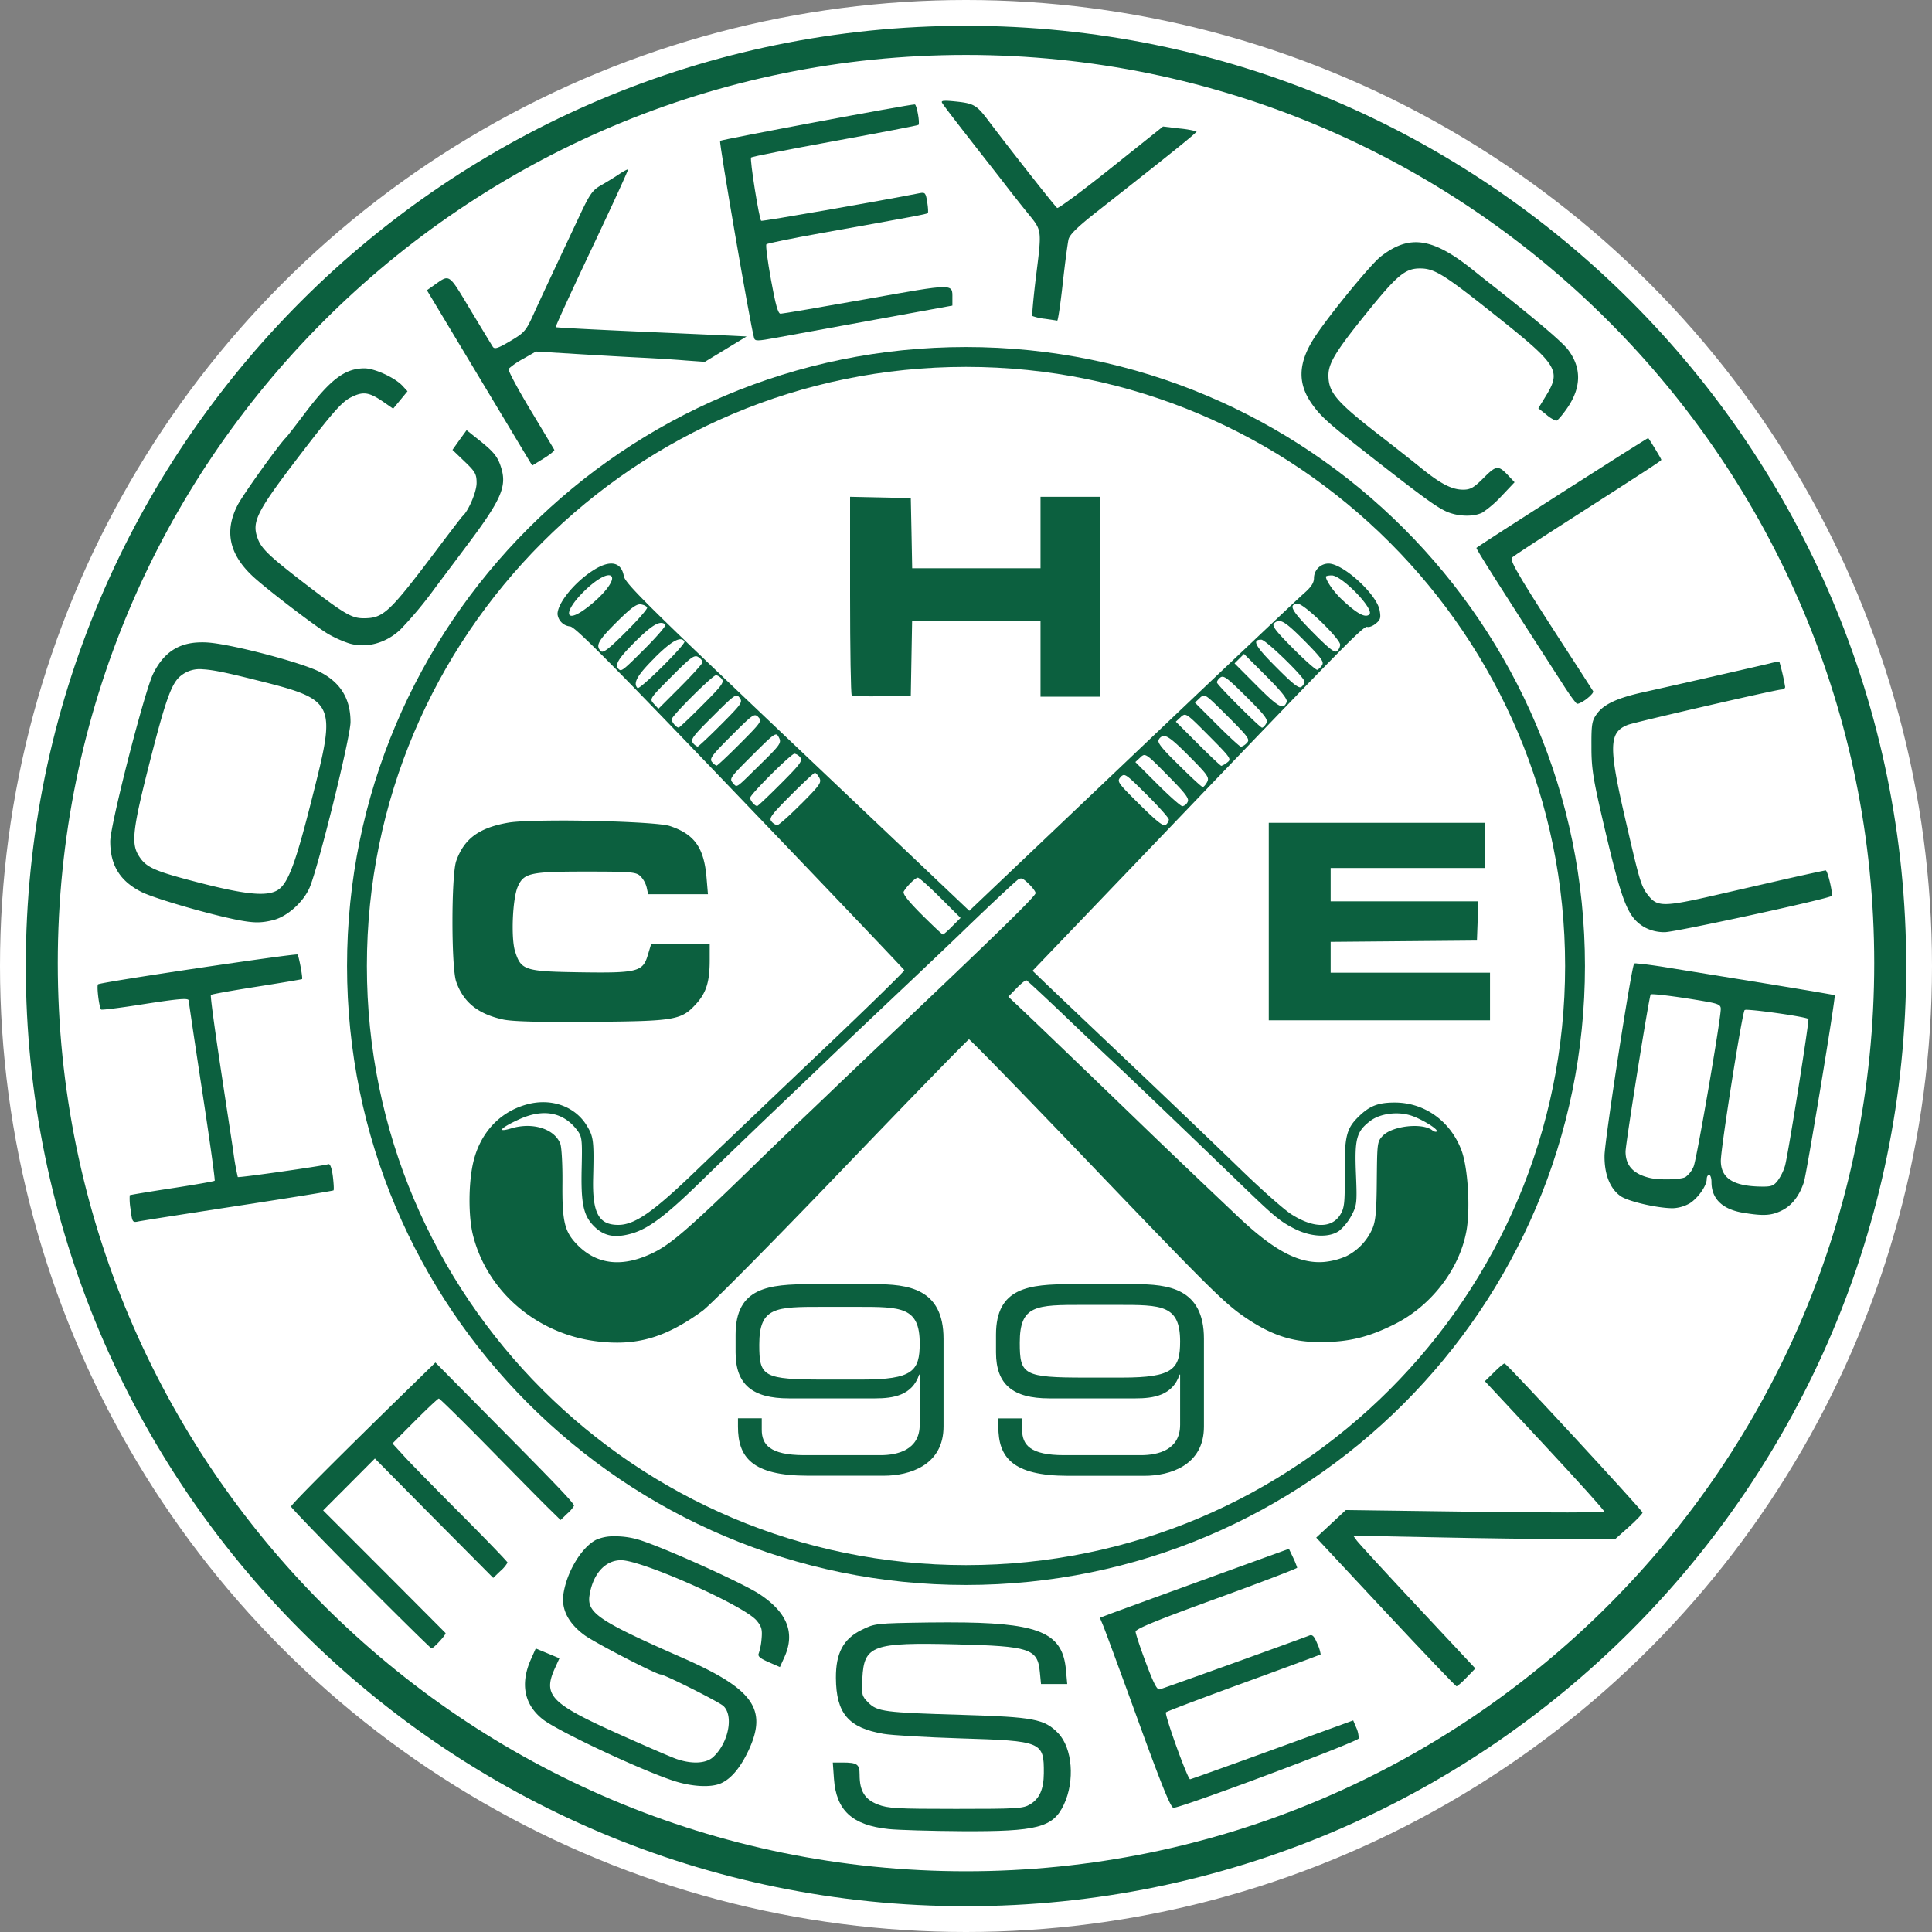 <svg id="Ebene_1" data-name="Ebene 1" xmlns="http://www.w3.org/2000/svg" viewBox="0 0 700 700"><rect x="0" y="0" width="700" height="700" fill="#808080" stroke="none"/><defs><style>.cls-1{fill:#ff9900;}.cls-2{fill:#fff;}.cls-3{fill:#0c603f;}</style></defs><rect class="cls-1" width="700" height="700" fill-opacity="0.0"/><circle class="cls-2" cx="350" cy="350" r="350"/><path class="cls-3" d="M350,9.34C161.86,9.34,9.34,161.86,9.34,350S161.86,690.66,350,690.66,690.66,538.14,690.66,350,538.14,9.34,350,9.34ZM350,678C168.26,678,20.93,530.71,20.93,349S168.26,19.9,350,19.9,679.07,167.23,679.07,349,531.74,678,350,678Z" transform="translate(0 0)"/><path class="cls-3" d="M349,350.19l2-.38Z" transform="translate(0 0)"/><path class="cls-3" d="M411.1,465.28H388.23c-15.36,0-27.36,1.14-27.36,18.29V490c0,11.61,6.08,16.66,19.3,16.66h31.3c6.38,0,13.38-1,15.91-8.61h.2v18.18c0,9.09-7.95,11-14.23,11H385.52c-12.18,0-15.18-3.67-15.18-9.19v-4.13h-8.62v3c0,11,4.95,17.8,25.28,17.8h27.65c9.19,0,21.56-3.75,21.56-17.8V485.07C436.21,466.69,423.19,465.28,411.1,465.28Zm-4.6,33.85H393.38c-22.59,0-23.9-1-23.9-12.65,0-13.69,5.91-13.69,23-13.69H405c15.84,0,22.58,0,22.58,13.21C427.58,496,425.16,499.13,406.5,499.13Z" transform="translate(0 0)"/><path class="cls-3" d="M214.05,370.23c30.76-.24,32.83-.6,38.26-6.6,3.6-4,4.83-8,4.83-15.73v-5.81H235.91l-1.24,4.09c-1.78,5.93-3.82,6.43-25.08,6.09-19.53-.31-20.85-.76-23-7.68-1.48-4.89-.88-19,1-23.29,2.17-5,4.43-5.51,24.82-5.51,16.12,0,18,.16,19.56,1.6a9.07,9.07,0,0,1,2.32,4.1l.54,2.5h21.67l-.51-6c-.91-10.86-4.37-15.74-13.27-18.7-3.41-1.13-22-1.91-37.63-2-9.37,0-17.65.2-20.93.78-10.61,1.84-16,5.83-18.86,13.88-1.81,5.11-1.83,38.67,0,43.77,2.61,7.4,7.82,11.63,16.85,13.64C185.48,370.12,195,370.38,214.05,370.23Z" transform="translate(0 0)"/><path class="cls-3" d="M316.75,465.28H293.88c-15.36,0-27.36,1.14-27.36,18.29V490c0,11.61,6.08,16.66,19.3,16.66h31.3c6.38,0,13.38-1,15.91-8.61h.2v18.18c0,9.09-8,11-14.23,11H291.17C279,527.15,276,523.48,276,518v-4.13h-8.62v3c0,11,4.95,17.8,25.28,17.8H320.3c9.19,0,21.56-3.75,21.56-17.8V485.07C341.86,466.69,328.84,465.28,316.75,465.28Zm-4.6,34.56H299c-22.59,0-23.9-1-23.9-12.66,0-13.68,5.91-13.68,23-13.68h12.55c15.84,0,22.58,0,22.58,13.21C333.23,496.73,330.81,499.84,312.15,499.84Z" transform="translate(0 0)"/><path class="cls-3" d="M373.26,653.73c-2.56,1.55-4.54,1.67-26.9,1.67-21.52,0-24.59-.17-28.32-1.61-4.72-1.82-6.59-4.88-6.59-10.76,0-3.83-.84-4.43-6.22-4.43h-3.49l.42,5.9c.82,11.5,6.61,16.81,19.82,18.2,3.45.36,15.41.71,26.57.78,27.26.15,33-1.33,36.89-9.59,4.09-8.6,3.13-20.6-2.07-25.95-4.95-5.1-8.87-5.84-34.92-6.62-28-.83-30.57-1.16-33.84-4.43-2.36-2.37-2.47-2.78-2.16-8.86.6-11.88,3.75-13,33.91-12.26,26.86.67,29.59,1.57,30.4,10.06l.42,4.32h9.5l-.47-5.15c-1.14-12.63-8.56-16.71-36.54-17.14-4-.07-8.41-.05-13.29,0-19.13.29-19.38.31-24.22,2.7-6.6,3.23-9.34,8.38-9.29,17.37.08,12.88,4.53,18.11,17.29,20.28,3,.52,15.6,1.26,27.92,1.64,29.49.91,30.2,1.2,30.12,12.65C378.16,648.25,376.65,651.68,373.26,653.73Z" transform="translate(0 0)"/><path class="cls-3" d="M308.61,251.9c.33.33,5.27.49,11,.35L330,252l.24-13.57.24-13.58H377v27.58h21.55V180H377V205.9h-46.5l-.24-12.72L330,180.47l-11-.24L308,180v35.65c0,19.61.27,35.93.6,36.26Z" transform="translate(0 0)"/><path class="cls-3" d="M566.58,557.65l18.54.07,5-4.45c2.73-2.44,5-4.8,5-5.24,0-.76-48.8-53.57-49.94-54-.3-.12-2,1.28-3.8,3.11L538,500.44l21.6,23.17c11.88,12.75,21.6,23.53,21.6,24s-19.43.5-46.78.13l-46.8-.63-5.36,5-5.37,5,25.14,26.94c13.84,14.81,25.4,26.93,25.7,26.93s2-1.45,3.68-3.23l3.13-3.23-20.84-22.28c-11.46-12.26-21.41-23.08-22.11-24.06l-1.28-1.77,28.86.57C535.07,557.33,556.39,557.61,566.58,557.65Z" transform="translate(0 0)"/><path class="cls-3" d="M557.37,147.93l2.84,2.26a12.17,12.17,0,0,0,3.64,2.27c.44,0,2.24-2.08,4-4.63,5.14-7.47,5.23-14.61.24-21.17-2.22-2.92-13.28-12.27-30-25.32L533,97.27c-8-6.33-14.18-9.44-19.83-9.51-4.39-.05-8.5,1.73-13,5.27-3.58,2.84-18,20.4-23.5,28.63-6.42,9.62-6.76,17.22-1.12,25,3.23,4.46,6,6.92,21.12,18.74,18.48,14.45,23.6,18.19,27.27,19.88,4.12,1.9,10,2.08,13.2.41a39.51,39.51,0,0,0,7-6.08l4.62-4.88-2.05-2.18c-3.83-4.1-4.49-4.06-9.14.59-3.59,3.59-4.8,4.28-7.46,4.28-4.06,0-8.13-2.1-15.26-7.88-3.13-2.53-9.7-7.71-14.6-11.51-16.07-12.45-18.93-15.77-18.93-22.05,0-4.38,2.71-8.82,13.62-22.32,11.28-14,14.19-16.4,19.56-16.4s8.8,2.24,28.13,17.64c21.6,17.2,23,19.41,17.71,28.17Z" transform="translate(0 0)"/><path class="cls-3" d="M581.11,298.93c6.67,28.49,8.67,33.51,14.78,37.06a15,15,0,0,0,7.33,1.75c3.74,0,59.38-12.09,60.42-13.12.58-.59-1.44-9.25-2.16-9.25-.34,0-6.61,1.36-13.93,3l-26.66,6.11c-17.45,4-20.29,4.05-23.29.45s-3.38-5-8.72-28.14c-6.1-26.42-6-31.55,1-34.19,2.69-1,53.81-12.78,55.59-12.78.73,0,1.33-.41,1.33-.92a79.62,79.62,0,0,0-2.1-9.16,18,18,0,0,0-3.53.65c-5.73,1.36-37.4,8.57-45.66,10.39-9.58,2.11-14.49,4.4-17,7.95-1.73,2.42-1.94,3.72-1.9,11.78C576.58,278.33,577.22,282.29,581.11,298.93Z" transform="translate(0 0)"/><path class="cls-3" d="M571.42,255c1.64,0,6.31-3.72,5.79-4.6-.33-.55-2.62-4.11-5.08-7.9C550.93,209.9,546.76,203,547.82,202c.6-.55,9.43-6.36,19.63-12.89,30.64-19.66,34.48-22.16,34.48-22.52s-4.1-7.08-4.74-7.88c-.17-.2-61.39,38.93-62.25,39.79-.25.26,7.89,13.11,32.17,50.74C569.17,252.41,571.11,255,571.42,255Z" transform="translate(0 0)"/><path class="cls-3" d="M159,506.72c.33,0,8.68,8.22,18.55,18.27s19.66,20,21.75,22l3.81,3.74,2.44-2.34a11.49,11.49,0,0,0,2.43-2.83c0-.93-6.33-7.54-28.22-29.64l-22-22.25L148.19,503c-26.18,25.54-42.74,42.15-42.74,42.85,0,.43,11.34,12.17,25.2,26.09s25.42,25.29,25.69,25.29c.81,0,5.48-5.12,5.07-5.56-.2-.22-10.25-10.31-22.33-22.42l-22-22,9.38-9.4,9.37-9.41,21.41,21.65L178.7,571.7l2.59-2.48a11.82,11.82,0,0,0,2.6-3.07c0-.31-7.69-8.29-17.08-17.72S148,529.42,146,527.14L142.2,523l8.12-8.14C154.78,510.38,158.69,506.72,159,506.72Z" transform="translate(0 0)"/><path class="cls-3" d="M62.31,430.52C54,431.79,47.14,432.93,47,433.06a22.12,22.12,0,0,0,.32,5.11c.58,4.68.69,4.84,2.87,4.37,1.25-.26,17.57-2.82,36.29-5.69s34.17-5.37,34.36-5.56.08-2.47-.24-5.08c-.38-3-1-4.61-1.61-4.41-2.14.67-32.54,5-32.84,4.66a94.74,94.74,0,0,1-1.64-9.38c-.74-5-3-19.65-4.94-32.59s-3.4-23.73-3.16-24,7.75-1.6,16.67-3,16.28-2.65,16.36-2.74c.34-.38-1.16-8.41-1.65-8.91s-71.4,10-72.27,10.8c-.57.54.39,8.4,1.12,9.13.22.22,6.52-.56,14-1.73,14.36-2.25,17.78-2.53,17.74-1.48,0,.35,2.18,15.09,4.88,32.75s4.74,32.28,4.52,32.5S70.59,429.25,62.31,430.52Z" transform="translate(0 0)"/><path class="cls-3" d="M72.16,232.75c-7.73.25-13,3.91-16.68,11.39-3.22,6.63-15.54,54.77-15.54,60.71,0,8.67,3.54,14.4,11.32,18.33,4.67,2.36,24.84,8.21,35.08,10.18h0c5.71,1.09,8.33,1.09,12.68,0,5.06-1.28,10.88-6.49,13.16-11.77,3.15-7.34,14.82-54.54,14.82-60,0-8.46-3.64-14.36-11.21-18.19-6.66-3.38-31.15-9.83-40.17-10.58A27.22,27.22,0,0,0,72.16,232.75Zm40.63,57.52c-5.92,23.41-8.64,30.42-12.6,32.47s-11.47,1.35-28-2.92-19.32-5.52-22-9.89-2.1-9.61,3.93-33.3,8.13-29.46,11.68-32a10.78,10.78,0,0,1,7.69-2.13c3.53.17,8.59,1.25,17,3.33C122.21,253.73,122.09,253.5,112.79,290.27Z" transform="translate(0 0)"/><path class="cls-3" d="M374.06,114.5a18.71,18.71,0,0,0,4.44,1c2.23.31,4.28.62,4.55.68s1.18-6,2-13.46,1.79-14.65,2.1-16c.4-1.7,3.3-4.54,10.14-9.92,27.85-21.88,36.56-28.9,36.25-29.2a36.67,36.67,0,0,0-6.24-1.06l-5.91-.71-18.78,15c-10.33,8.25-19.14,14.78-19.57,14.51C382.35,74.92,367,55.45,358,43.55c-4.24-5.6-5.18-6.13-12.32-6.84-.92-.09-1.69-.15-2.3-.18a10.89,10.89,0,0,0-1.15,0c-.92,0-1.16.28-.9.71.81,1.31,4.21,5.73,13,17,3.91,5,8.56,10.93,10.32,13.23s5.24,6.7,7.73,9.77c5.25,6.48,5.15,5.63,2.85,24C374.4,108.28,373.84,114.28,374.06,114.5Z" transform="translate(0 0)"/><path class="cls-3" d="M587.14,433.36c2.72,1.94,13.35,4.4,19,4.4a13.6,13.6,0,0,0,6-1.72c3-1.84,6.23-6.39,6.24-8.84,0-.83.39-1.51.87-1.51s.86,1.19.86,2.63c0,6,3.94,9.83,11.39,11.07s10.26,1.06,14-.76,6.46-5.34,8.1-10.35c1-3.12,11.6-67.27,11.16-67.69-.13-.13-11.3-2-24.81-4.22l-36-5.84c-4.7-.77-8.88-1.31-10.78-1.43a2.69,2.69,0,0,0-1.07,0c-1,1-10.76,64.43-10.75,69.68C581.28,425.52,583.35,430.66,587.14,433.36Zm46.07-67.48c4.54.17,21.25,2.59,22,3.31.42.42-7.28,48.86-8.45,53.15a17.92,17.92,0,0,1-2.63,5.39c-1.54,2-2.41,2.26-6.25,2.19-9.92-.17-14.36-3.05-14.39-9.33,0-4.65,7.71-53.62,8.63-54.63A2.42,2.42,0,0,1,633.21,365.88Zm-35.14-5.57a1.22,1.22,0,0,1,.59-.08c2.37,0,11.29,1.2,19.43,2.64,4.48.79,5.38,1.24,5.38,2.66,0,3.89-8.68,54.34-9.82,57.07a9,9,0,0,1-3,3.89c-1.69.91-9.15,1.11-12.62.35-6.13-1.35-9.06-4.45-9.06-9.6C589,414.29,597.51,360.87,598.07,360.31Z" transform="translate(0 0)"/><path class="cls-3" d="M412.32,623.29C420.8,646.65,424.18,655,425.17,655c3,0,66.87-23.93,67.1-25.12a9.21,9.21,0,0,0-.86-3.89l-1.12-2.65L461,634c-16.11,5.86-29.53,10.66-29.81,10.67-.89,0-9.4-23.61-8.74-24.26.35-.35,13-5.15,28.21-10.69s27.7-10.17,27.84-10.29a13.67,13.67,0,0,0-1.19-3.82c-1.09-2.71-1.79-3.47-2.84-3.06-4.74,1.86-53.34,19.34-54.34,19.55s-2.37-2.77-4.95-9.66c-2.05-5.45-3.73-10.52-3.73-11.26,0-1,7.72-4.15,29.3-12C456.86,573.32,470,568.3,470,568a30.36,30.36,0,0,0-1.5-3.69L467,561.16l-30.6,11.11c-16.82,6.11-32.24,11.73-34.24,12.49l-3.65,1.39,1.14,2.73C400.3,590.39,406,605.87,412.32,623.29Z" transform="translate(0 0)"/><path class="cls-3" d="M281.52,122.32l35.75-6.53,27.8-5.07,0-2.62c0-5.46,1.06-5.47-31.26.28-16.36,2.91-30.3,5.29-31,5.29-.91,0-1.82-3.23-3.46-12.28-1.23-6.76-2-12.55-1.66-12.89s9.3-2.16,20-4.07c33.54-6,38.11-6.85,38.48-7.23.2-.2.1-2-.22-4-.54-3.36-.76-3.61-2.83-3.2-14.39,2.84-57,10.28-57.34,10-.76-.76-4.19-22.39-3.64-22.94.32-.32,14-3,30.4-6s30-5.6,30.25-5.83c.58-.58-.65-7.42-1.34-7.4-2.34,0-70.07,12.73-70.54,13.2s10.87,66.38,12.29,71.34C273.53,123.66,274.23,123.65,281.52,122.32Z" transform="translate(0 0)"/><path class="cls-3" d="M189.48,130.05l4.71-2.69,14.89.91c8.18.5,18.76,1.1,23.5,1.33s11.81.67,15.7,1l7.09.51,7.57-4.6,7.57-4.6-4.31-.22c-2.37-.12-17.87-.81-34.43-1.54s-30.27-1.45-30.43-1.61,5.73-13,13.1-28.56,13.26-28.4,13.1-28.56-1.61.6-3.22,1.69-4.55,2.89-6.51,4c-3.1,1.75-4.09,3.13-7.67,10.74-9.31,19.79-14,29.76-16.8,35.95s-3.37,6.76-8.49,9.8c-4.39,2.6-5.64,3-6.27,2.08-.43-.65-4.1-6.7-8.16-13.45-8.12-13.51-7.31-13-13.42-8.7l-2.32,1.63,19.07,31.76,19.08,31.76,4.15-2.56c2.28-1.4,4-2.81,3.86-3.12s-4.08-6.86-8.7-14.54-8.17-14.35-7.88-14.82A27.72,27.72,0,0,1,189.48,130.05Z" transform="translate(0 0)"/><path class="cls-3" d="M274.93,599c-.48,1.06.32,1.8,3.51,3.2l4.14,1.81,1.61-3.56c4-8.79,1.06-16.2-8.94-22.82-6.38-4.23-37.19-18.06-44.67-20a29.9,29.9,0,0,0-8.13-1,15.45,15.45,0,0,0-6.46,1.26c-5.3,2.74-10.64,11.6-11.85,19.64-.82,5.51,1.73,10.53,7.55,14.86,3.65,2.72,26.09,14.31,27.69,14.31,1.39,0,21.12,9.91,22.73,11.42,3.81,3.57,1.79,13.51-3.77,18.54-2.59,2.34-7.78,2.57-13.36.61-2.07-.74-11.71-4.9-21.42-9.27-24.09-10.83-26.93-13.82-22.5-23.59l1.63-3.58-4.29-1.78-4.29-1.78-1.8,4.05c-3.88,8.78-2.36,16.34,4.36,21.63,5.31,4.19,34.82,18.08,47.12,22.18,6.67,2.22,13.71,2.64,17.41,1s7.07-5.67,10-11.89c7-15,1.75-22.29-23.92-33.58-30.45-13.39-34.71-16.26-33.68-22.7,1.24-7.75,5.68-12.67,11.42-12.67,7.63,0,44.54,16.43,49.11,21.86,1.79,2.13,2.1,3.26,1.81,6.52A23,23,0,0,1,274.93,599Z" transform="translate(0 0)"/><path class="cls-3" d="M110.59,149.56c-3.54,4.68-6.65,8.7-6.91,8.93-2.3,2.12-15.5,20.5-17.56,24.46-4.85,9.36-3.15,17.68,5.25,25.65,4.57,4.34,22.93,18.41,27.57,21.12a42.06,42.06,0,0,0,7.44,3.35c6.3,1.94,13.46,0,18.72-5a142.22,142.22,0,0,0,12.06-14.4c1.66-2.26,7-9.32,11.75-15.69,12.5-16.6,14.73-21.52,12.77-28.18-1.26-4.27-2.62-6-8.44-10.61l-4.18-3.33-2.56,3.53L163.94,163l4.37,4.19c3.9,3.73,4.37,4.58,4.37,7.82s-3,10.19-5.1,12c-.28.24-4.74,6.06-9.91,12.94C140.92,222.11,138.88,224,131.72,224c-4.29,0-6.88-1.52-20.67-12.1-13.28-10.2-16.25-13-17.61-16.62-2.4-6.33-.64-9.74,16.49-32.05,10.81-14.06,14-17.6,17.1-19.2,4.51-2.31,6.63-2,11.79,1.53l3.63,2.51,2.6-3.15,2.6-3.16-1.85-2c-2.77-2.95-10.08-6.3-13.74-6.3C125,133.49,119.85,137.33,110.59,149.56Z" transform="translate(0 0)"/><path class="cls-3" d="M505.39,399.47c-6.12,0-9.22,1.22-13.28,5.24-4.29,4.25-5,7.14-4.89,20.49.08,10.68-.11,12.46-1.62,14.91-3.07,5-9.76,4.93-17.74-.17-2.74-1.76-11-9.1-18.42-16.31s-25.65-24.69-40.59-38.84-28.85-27.38-30.94-29.4l-3.79-3.66,49.82-52c63.82-66.63,70.18-73.09,71.47-72.6.59.23,2-.31,3.07-1.2,1.69-1.37,1.9-2.09,1.37-4.87-1.08-5.8-13.22-16.87-18.48-16.87a5.28,5.28,0,0,0-5.29,5.24c0,1.74-1,3.28-3.77,5.69-2.08,1.81-30.17,28.4-62.44,59.09L351.19,330l-62.32-59.13c-54.29-51.51-62.39-59.52-62.84-62.13-.92-5.24-5.06-6-11.16-2.06C208.1,211,202,218.55,202,222.51a5.06,5.06,0,0,0,4.55,4.46c1.71,0,14.45,12.88,61.51,62,32.65,34.07,59.46,62.22,59.59,62.55s-13.42,13.57-30.12,29.42-37,35.22-45.1,43C236.69,439.14,230,443.8,224,443.8c-7.12,0-9.43-4.34-9.09-17.12.34-13.4.16-14.87-2.4-19-4.34-7-13.14-10-22-7.42-9.76,2.83-16.67,10.47-19.09,21.08-1.72,7.59-1.75,19.72,0,26.38,5.18,20.29,23.1,35.6,44.81,38.27,14.36,1.77,24.89-1.27,38.33-11.07,2.86-2.08,25.59-25.06,50.53-51.06s45.65-47.29,46-47.29,18.63,18.72,40.52,41.59c47.46,49.59,52.23,54.31,60.28,59.66,9.25,6.15,16.69,8.5,26.79,8.45s17.13-1.75,26.64-6.51c13.26-6.63,23.47-19.89,26-33.8,1.47-8.08.53-23.11-1.83-29.26C525.47,406.15,516.13,399.49,505.39,399.47Zm-22.91-191c3.7,0,15.56,12.24,13.68,14.12-1.43,1.43-4.51-.23-10-5.41-2.89-2.71-5.75-6.81-5.75-8.23C480.39,208.7,481.33,208.48,482.48,208.48Zm-12.12,10.35c2.21,0,15.21,12.62,15.21,14.78a3.52,3.52,0,0,1-1.13,2.32c-.87.72-2.93-.9-8.95-7C467.79,221.11,466.63,218.83,470.36,218.83Zm-8.77,7.08a2.65,2.65,0,0,1,1.56-.89c1.69-.22,4.06,1.72,9.5,7.18,6,6.08,7.13,7.58,6.38,8.78a4.71,4.71,0,0,1-1.73,1.72c-.45.15-4.4-3.33-8.78-7.73C462.26,228.68,460.76,226.73,461.59,225.91ZM457,231.76c1.61,0,15.66,13.65,15.66,15.21a3,3,0,0,1-1.12,1.89c-.87.72-3-.93-9.16-7.13C454.72,234.07,453.48,231.76,457,231.76Zm-8,6.9,1.73-1.73,8,8c5.62,5.64,7.83,8.43,7.46,9.41-1.14,3-3,1.95-10.81-5.88l-8.08-8.11Zm-6.91,6.87a1.18,1.18,0,0,1,1-.32c1.18.16,3.2,2,8.47,7.23,6.77,6.74,8,8.32,7.24,9.64-.46.86-1.16,1.57-1.54,1.57-.76,0-15.88-15.12-16.29-16.28C440.79,247,441.3,246.16,442.06,245.53Zm-7.35,7.34a2.93,2.93,0,0,1,1.18-.8,1.16,1.16,0,0,1,.46,0c1.16.2,3,2.07,8.45,7.47,7.56,7.57,8.16,8.41,6.91,9.66a4.66,4.66,0,0,1-2.09,1.37c-.39,0-4.32-3.61-8.71-8l-8-8Zm-6.89,6.9A2.84,2.84,0,0,1,429,259a1,1,0,0,1,.46,0c1.17.2,3.07,2.09,8.53,7.58,7.95,8,8.28,8.46,6.69,9.65a7.14,7.14,0,0,1-2.17,1.25c-.27,0-4.1-3.61-8.49-8l-8-8Zm-8,8.2a2.44,2.44,0,0,1,1.52-1.28,1.8,1.8,0,0,1,.65,0c1.56.31,4,2.44,8.69,7.16,6.88,6.91,7.53,7.84,6.65,9.5-.54,1-1.27,1.82-1.6,1.82s-4.24-3.59-8.67-8C420.83,271.05,419.21,269,419.85,268Zm-6.67,6.44a3.18,3.18,0,0,1,1.17-.82,1.18,1.18,0,0,1,.46,0c1.14.17,3,2,8.24,7.34,6.6,6.67,7.91,8.42,7.24,9.66a2.73,2.73,0,0,1-1.88,1.52c-.58,0-4.66-3.61-9.05-8l-8-8ZM406,281.57a2.05,2.05,0,0,1,1-.74c1.06-.23,2.7,1.35,8.5,7.12,4.41,4.39,8,8.43,8,9a3,3,0,0,1-1.1,1.9c-.84.7-3.13-1.07-9.49-7.36C404.9,283.55,404.6,283.12,406,281.57ZM211.35,214.5c4-4,7.8-6.37,9.54-6.05a1.1,1.1,0,0,1,.61.3c1.49,1.49-3.12,7.27-9.52,11.94C204.57,226.09,204.13,221.72,211.35,214.5Zm6.34,21.41c-2-2-1-3.79,5.72-10.5,4.54-4.51,6.68-6.23,8.17-6.44a2,2,0,0,1,.6,0c1.1.16,2.12.68,2.28,1.17s-3.31,4.46-7.72,8.84C220.46,235.24,218.51,236.73,217.69,235.91Zm6.42,6.48c-1.5-1.5-.05-3.87,6.12-10,4.66-4.62,7.46-6.69,9.3-6.7a2.06,2.06,0,0,1,1.56.65c.33.33-3,4.21-7.38,8.62C225.65,243,225.14,243.43,224.11,242.39Zm13-4c4.68-4.66,7.73-6.85,9.51-6.78a1.61,1.61,0,0,1,1.36.82c.59.95-16.2,17.62-17,16.85C229.26,247.54,230.89,244.62,237.13,238.42ZM236.9,255c-1.62-1.78-1.58-1.85,6.42-9.87,5.28-5.3,7.28-7.13,8.54-7.34a1.5,1.5,0,0,1,1.11.25c.88.55,1.59,1.4,1.59,1.88s-3.61,4.49-8,8.88l-8,8Zm6.46,5.63c0-1.23,14.84-16,16.07-16A3.55,3.55,0,0,1,261.5,246c1,1.15,0,2.49-7,9.48-4.45,4.48-8.32,8.14-8.59,8.14C245.08,263.65,243.36,261.63,243.36,260.66Zm7.71,8.53c-1-1.16,0-2.5,7.26-9.69,6-6,7.75-7.64,8.76-7.42.33.07.59.36.89.76,1.18,1.58.74,2.22-6.71,9.7-4.38,4.4-8.22,8-8.52,8A3.8,3.8,0,0,1,251.07,269.19Zm6.89,6.9c-1-1.16,0-2.48,7.09-9.55,5.85-5.85,7.58-7.5,8.68-7.36a1.78,1.78,0,0,1,1,.65c1.42,1.42,1.09,1.9-6.53,9.55-4.41,4.44-8.27,8.06-8.58,8.06A3.94,3.94,0,0,1,258,276.09Zm7.55,7.57c-1.34-1.47-.94-2,7.09-10,5.38-5.36,7.37-7.3,8.39-7.49a.83.83,0,0,1,.39,0c.3.11.5.44.75.9,1.14,2.13.82,2.6-7.31,10.56C266.33,285.94,267.11,285.43,265.51,283.66Zm6.29,5.44c0-1.22,14.84-16,16.07-16a3.62,3.62,0,0,1,2.08,1.35c.95,1.15,0,2.48-7,9.48-4.45,4.47-8.32,8.13-8.59,8.13C273.53,292.09,271.8,290.07,271.8,289.1Zm18.42,2.24c-4.18,4.21-8.05,7.65-8.6,7.65a3.6,3.6,0,0,1-2.1-1.35c-1-1.15,0-2.48,7-9.48,4.45-4.47,8.39-8.13,8.73-8.13s1.08.82,1.62,1.83C297.74,283.51,297.09,284.44,290.22,291.34ZM327.45,323c1.23-2.08,4.23-5,5.12-5,.47,0,4.15,3.28,8.16,7.29l7.31,7.29-3,3c-1.62,1.67-3.16,3-3.42,3s-3.73-3.3-7.7-7.24C328.93,326.33,327,323.82,327.45,323Zm-5.62,52.7c-8.25,7.82-17,16.16-19.46,18.53s-7.72,7.4-11.7,11.17-12.08,11.56-18,17.32c-22.82,22.19-29.47,27.95-35.84,31.1-11,5.43-20.31,4.55-27.45-2.6-4.85-4.85-5.73-8.43-5.6-22.69.06-6.54-.29-12.9-.78-14.14-2.1-5.39-10-7.89-17.7-5.58-5.68,1.71-3.93-.23,3-3.35,8.7-3.91,16-2.45,20.94,4.2,1.62,2.17,1.75,3.39,1.51,13.46-.31,13,.61,17.32,4.5,21.2,3.6,3.6,7.59,4.35,13.71,2.58s12.47-6.62,24.84-18.7c5.39-5.26,16.35-15.83,24.36-23.49l18.63-17.8c7.5-7.19,18.46-17.59,32.66-31,7.77-7.35,16.12-15.3,18.57-17.67,8.46-8.2,19-18.12,20.55-19.32a2.31,2.31,0,0,1,1.29-.64c.67,0,1.39.53,2.8,1.88s2.56,2.9,2.56,3.43C375.24,324.68,360.84,338.73,321.83,375.7Zm198.74,34.24c-.27.27-1,.09-1.59-.39-3.61-2.87-14.57-1.63-18,2-2,2.09-2,2.7-2.14,16.11-.08,11-.4,14.67-1.55,17.39a20.14,20.14,0,0,1-9.49,10.09,26,26,0,0,1-8.19,2.1c-9,.67-18-4.09-31-16.38-15.19-14.39-27.5-26.15-35.87-34.26C398.36,392.72,376,371.2,370.49,366l-5.17-4.88,3-3.08c1.64-1.69,3.26-3,3.6-2.85s6.91,6.24,14.59,13.59S401.17,382.76,402,383.5c1.71,1.48,32.23,30.72,46.9,44.92,12.93,12.51,14.82,14.08,20.2,16.81,5.95,3,12.58,3.29,16.17.67a19.2,19.2,0,0,0,4.45-5.6c1.9-3.6,2-4.5,1.57-15-.52-12.74.18-15.34,5.19-19.16,3.51-2.67,9.76-3.52,14.62-2C515,405.36,521.29,409.22,520.57,409.94Z" transform="translate(0 0)"/><polygon class="cls-3" points="482.12 352.43 482.12 346.84 482.12 341.25 508.62 341.02 535.12 340.79 535.38 333.68 535.62 326.57 508.87 326.57 482.12 326.57 482.12 320.54 482.12 314.5 510.13 314.5 538.14 314.5 538.14 306.31 538.14 298.13 498.92 298.13 459.7 298.13 459.7 333.9 459.7 369.67 499.79 369.67 539.86 369.67 539.86 361.05 539.86 352.43 510.99 352.43 482.12 352.43"/><path class="cls-3" d="M350,125.74c-123.86,0-224.26,100.4-224.26,224.26S226.14,574.26,350,574.26,574.26,473.86,574.26,350,473.86,125.74,350,125.74Zm0,441.33c-119.89,0-217.07-97.18-217.07-217.07S230.11,132.93,350,132.93,567.07,230.11,567.07,350,469.89,567.07,350,567.07Z" transform="translate(0 0)"/></svg>